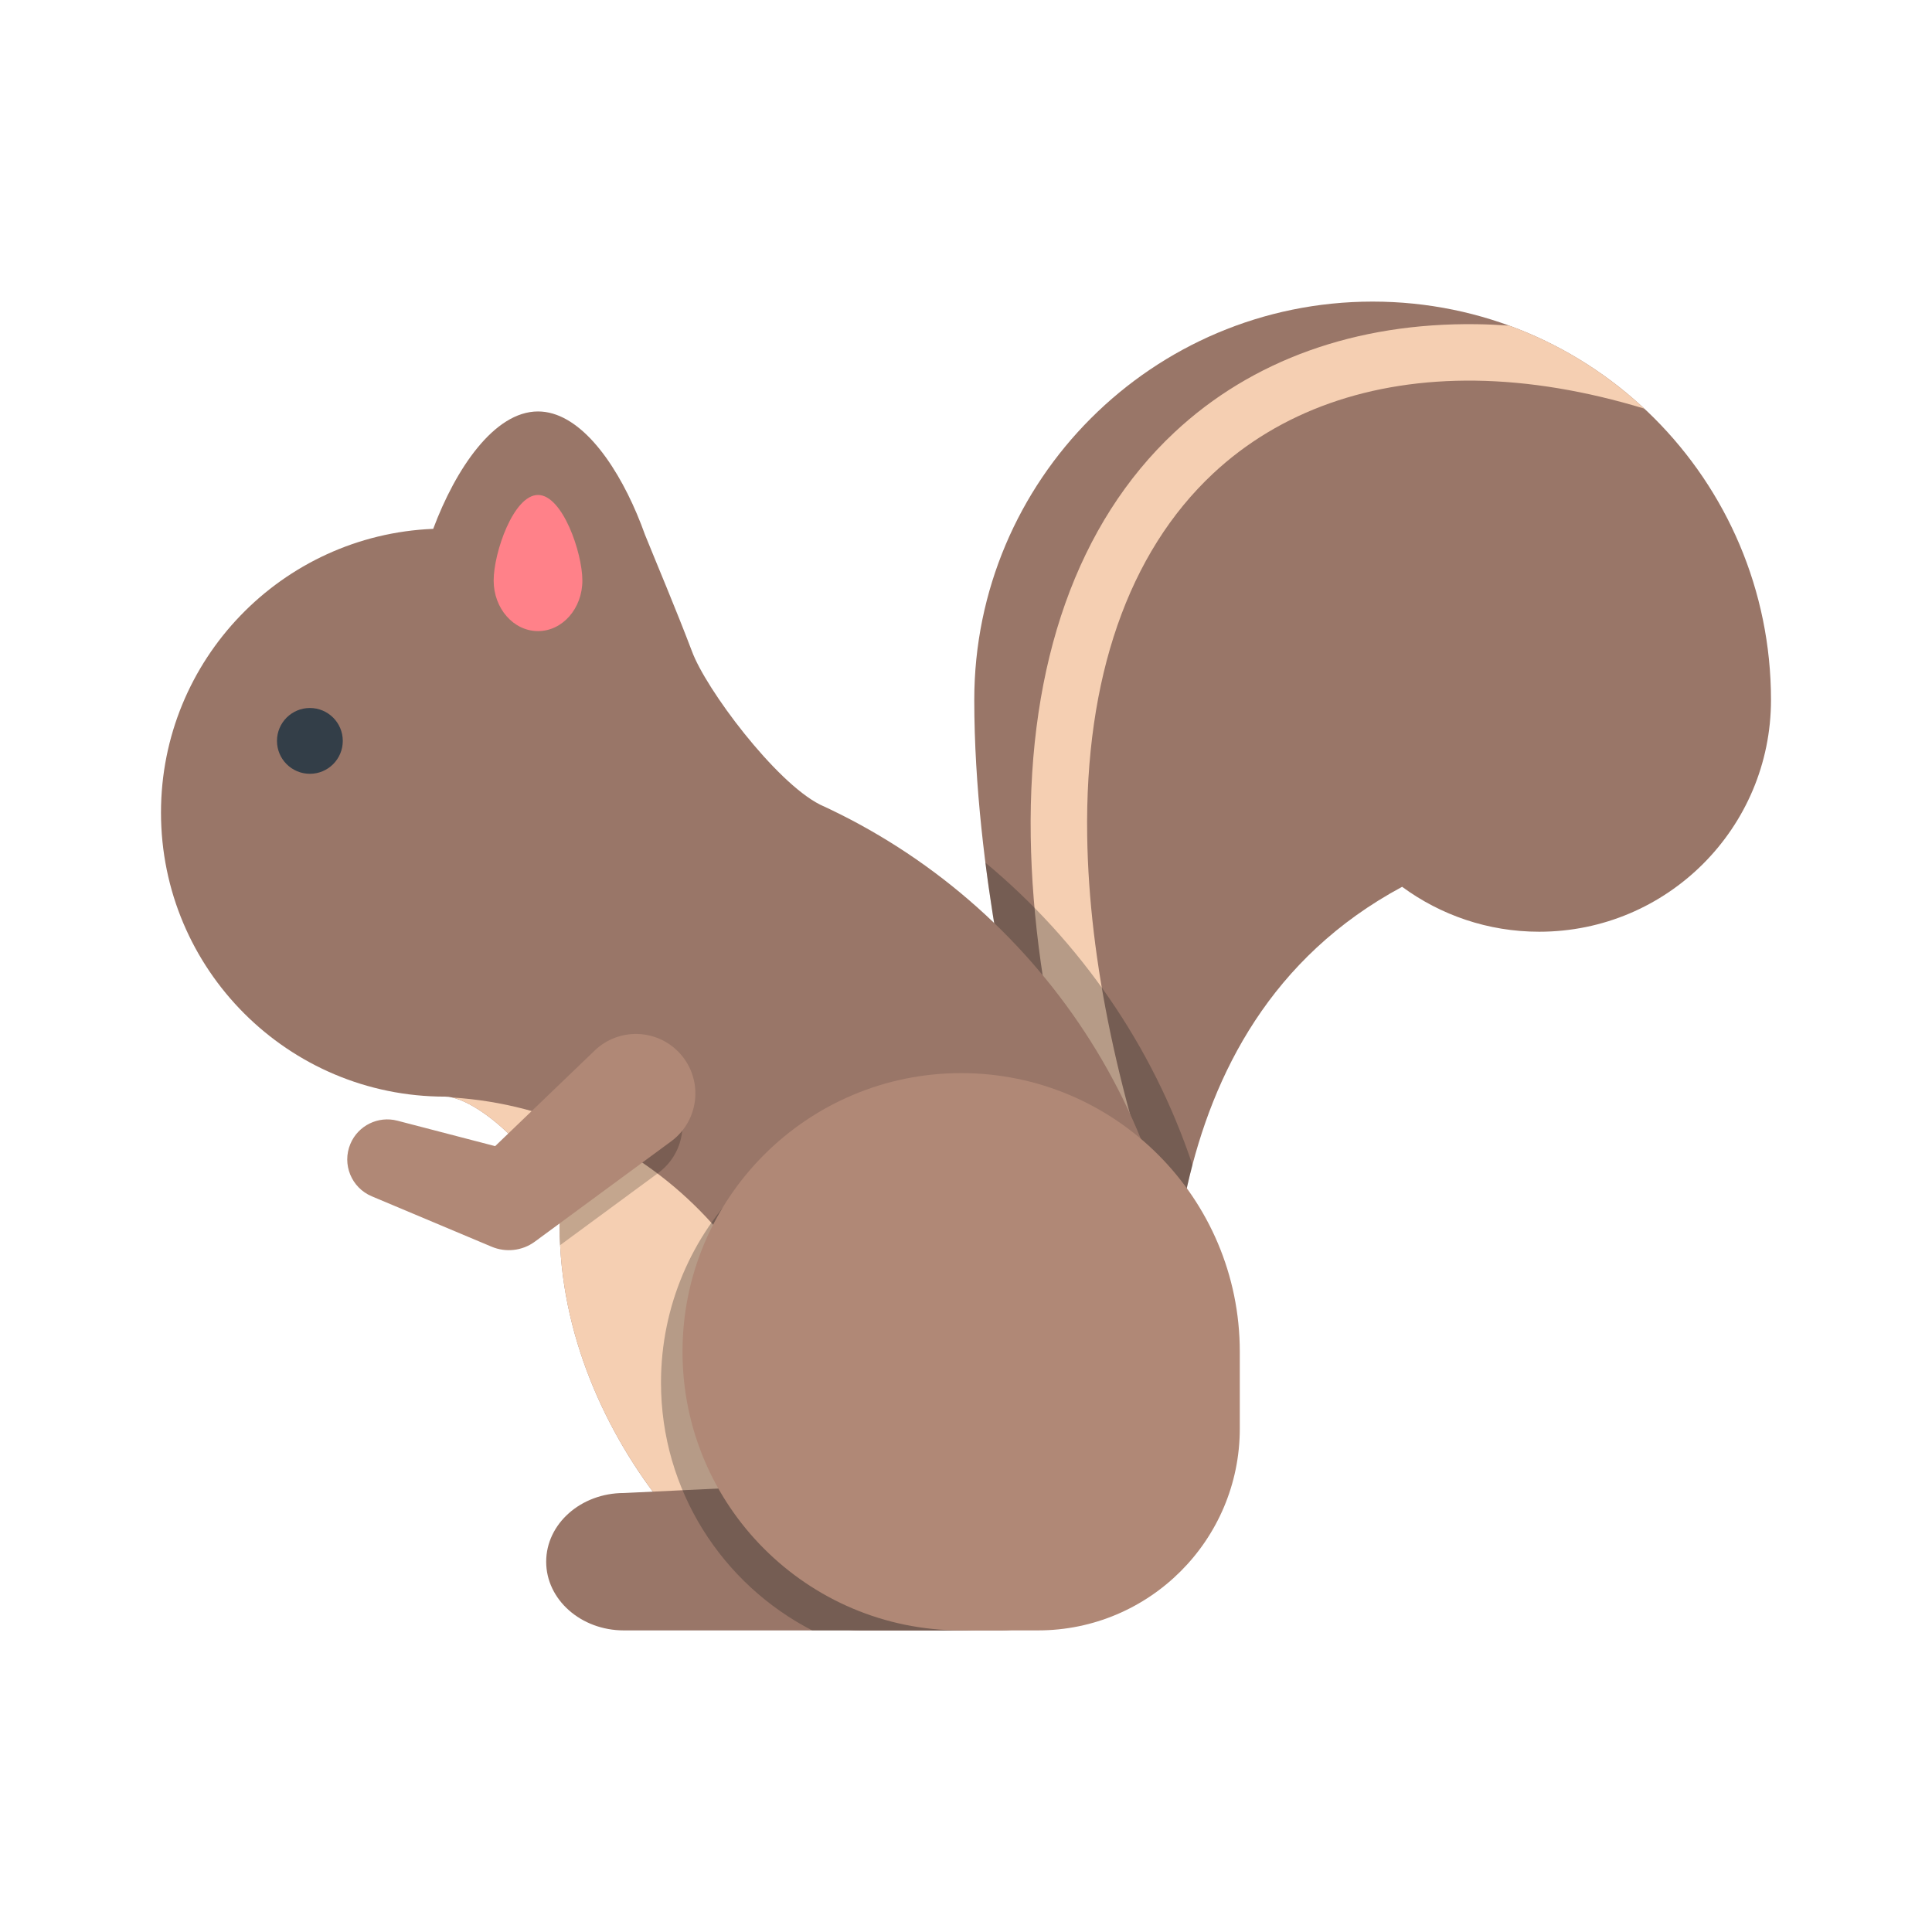 <!DOCTYPE svg PUBLIC "-//W3C//DTD SVG 1.1//EN" "http://www.w3.org/Graphics/SVG/1.1/DTD/svg11.dtd">
<!-- Uploaded to: SVG Repo, www.svgrepo.com, Transformed by: SVG Repo Mixer Tools -->
<svg xmlns="http://www.w3.org/2000/svg" xmlns:xlink="http://www.w3.org/1999/xlink" version="1.1" id="Layer_1" viewBox="-42.77 -42.77 513.27 513.27" xml:space="preserve" width="64px" height="64px" fill="#000000">
<g id="SVGRepo_bgCarrier" stroke-width="0"/>
<g id="SVGRepo_tracerCarrier" stroke-linecap="round" stroke-linejoin="round"/>
<g id="SVGRepo_iconCarrier"> <g> <g> <path style="fill:#997668;" d="M321.895,37.353c-58.45,0-105.833,47.382-105.833,105.832c0,46.141,12.144,93.348,12.144,93.348 l39.649,108.45c0-28.539-7.796-114.724,61.875-152.156c0,0,0,0,0.001-0.001c10.2,7.497,22.79,11.934,36.421,11.934 c34.007,0,61.575-27.568,61.575-61.575C427.727,84.735,380.344,37.353,321.895,37.353z"/> <path style="fill:#F5CFB2;" d="M358.174,43.736c-2.94-0.21-5.856-0.337-8.744-0.377c-31.876-0.423-59.652,9.508-80.209,28.755 c-25.666,24.032-38.86,61.185-38.158,107.439c0.652,42.938,12.931,92.145,36.537,146.616c-0.048-10.214,0.247-22.479,1.88-35.551 c-15.058-40.883-22.915-78.152-23.418-111.292c-0.638-41.912,10.917-75.199,33.412-96.262 c17.669-16.544,41.779-25.066,69.752-24.706c14.272,0.195,29.358,2.724,44.841,7.431 C383.798,56.209,371.626,48.645,358.174,43.736z"/> <path style="opacity:0.3;fill:#222222;" d="M274.022,266.705c-10.572-31.669-29.856-59.387-55.001-80.293 c3.595,28.386,9.185,50.121,9.185,50.121l39.649,108.45C267.855,329.832,265.658,298.431,274.022,266.705z"/> </g> <path style="fill:#997668;" d="M175.057,170.975v-0.002c-11.854-6.001-30.345-30.712-34.013-40.759 c-4.277-11.265-9.338-23.193-12.454-30.906c-0.66-1.861-1.387-3.718-2.164-5.553c-0.001-0.002-0.002-0.004-0.002-0.006v0 c-6.077-14.357-15.577-27.21-26.261-27.21c-11.665,0-21.918,15.316-27.844,31.188C32.103,99.376,0,132.486,0,173.107 c0,41.676,33.786,75.461,75.461,75.461c9.233,0,30.457,19.602,30.457,34.551c0,56.221,48.326,107.255,79.8,107.255h26.926 c30.247,0,59.955-28.654,59.955-67.696C272.599,255.288,232.603,197.244,175.057,170.975z"/> <path style="fill:#F5CFB2;" d="M77.355,248.8c9.947,2.238,28.563,20.318,28.563,34.319c0,45.435,31.561,87.475,60.283,101.937 c3.997-10.898,6.178-22.67,6.178-34.952C172.379,296.22,130.395,252.149,77.355,248.8z"/> <g> <path style="fill:#FF8189;" d="M88.379,111.462c0,7.418,5.276,13.432,11.784,13.432c6.507,0,11.783-6.014,11.783-13.432 c0-7.418-5.276-22.737-11.783-22.737C93.656,88.725,88.379,104.044,88.379,111.462z"/> <circle style="fill:#333E48;" cx="39.556" cy="154.062" r="8.742"/> </g> <path style="opacity:0.2;" d="M134.145,245.166c-6.046-6.294-16.049-6.497-22.345-0.451l-5.881,5.649v32.755 c0,1.64,0.045,3.275,0.125,4.906l24.409-17.961l1.735-1.275c0.521-0.389,1.025-0.815,1.507-1.278 C139.989,261.464,140.191,251.46,134.145,245.166z"/> <path style="fill:#B08876;" d="M137.564,236.773c-6.045-6.294-16.049-6.496-22.344-0.45l-26.445,25.399l-25.983-6.762 c-5.034-1.315-10.402,1.231-12.478,6.168c-2.276,5.412,0.267,11.646,5.679,13.921l1.625,0.683l30.254,12.722 c3.659,1.527,8.023,1.162,11.45-1.359l1.679-1.236l32.871-24.189l1.735-1.275c0.521-0.389,1.025-0.815,1.507-1.278 C143.409,253.072,143.61,243.068,137.564,236.773z"/> <g> <path style="fill:#997668;" d="M223.479,349.102l-100.51,4.774c-11.397,0-20.636,8.17-20.636,18.249 c0,10.079,9.238,18.249,20.636,18.249h100.51c11.398,0,20.638-9.239,20.638-20.636 C244.116,358.341,234.877,349.102,223.479,349.102z"/> <path style="opacity:0.3;fill:#222222;" d="M267.682,282.376c-13.368-19.241-35.617-31.847-60.822-31.847 c-40.883,0-74.026,33.143-74.026,74.026c0,28.675,16.315,53.524,40.159,65.818h39.651c30.247,0,59.955-53.872,59.955-67.696 C272.599,308.779,270.887,295.283,267.682,282.376z"/> <path style="fill:#B08876;" d="M212.577,242.321c-40.883,0-74.026,33.143-74.026,74.026c0,40.884,33.143,74.026,74.026,74.026 h20.399c29.618,0,53.628-24.01,53.628-53.628v-20.398C286.604,275.464,253.461,242.321,212.577,242.321z"/> </g> </g> </g>
</svg>